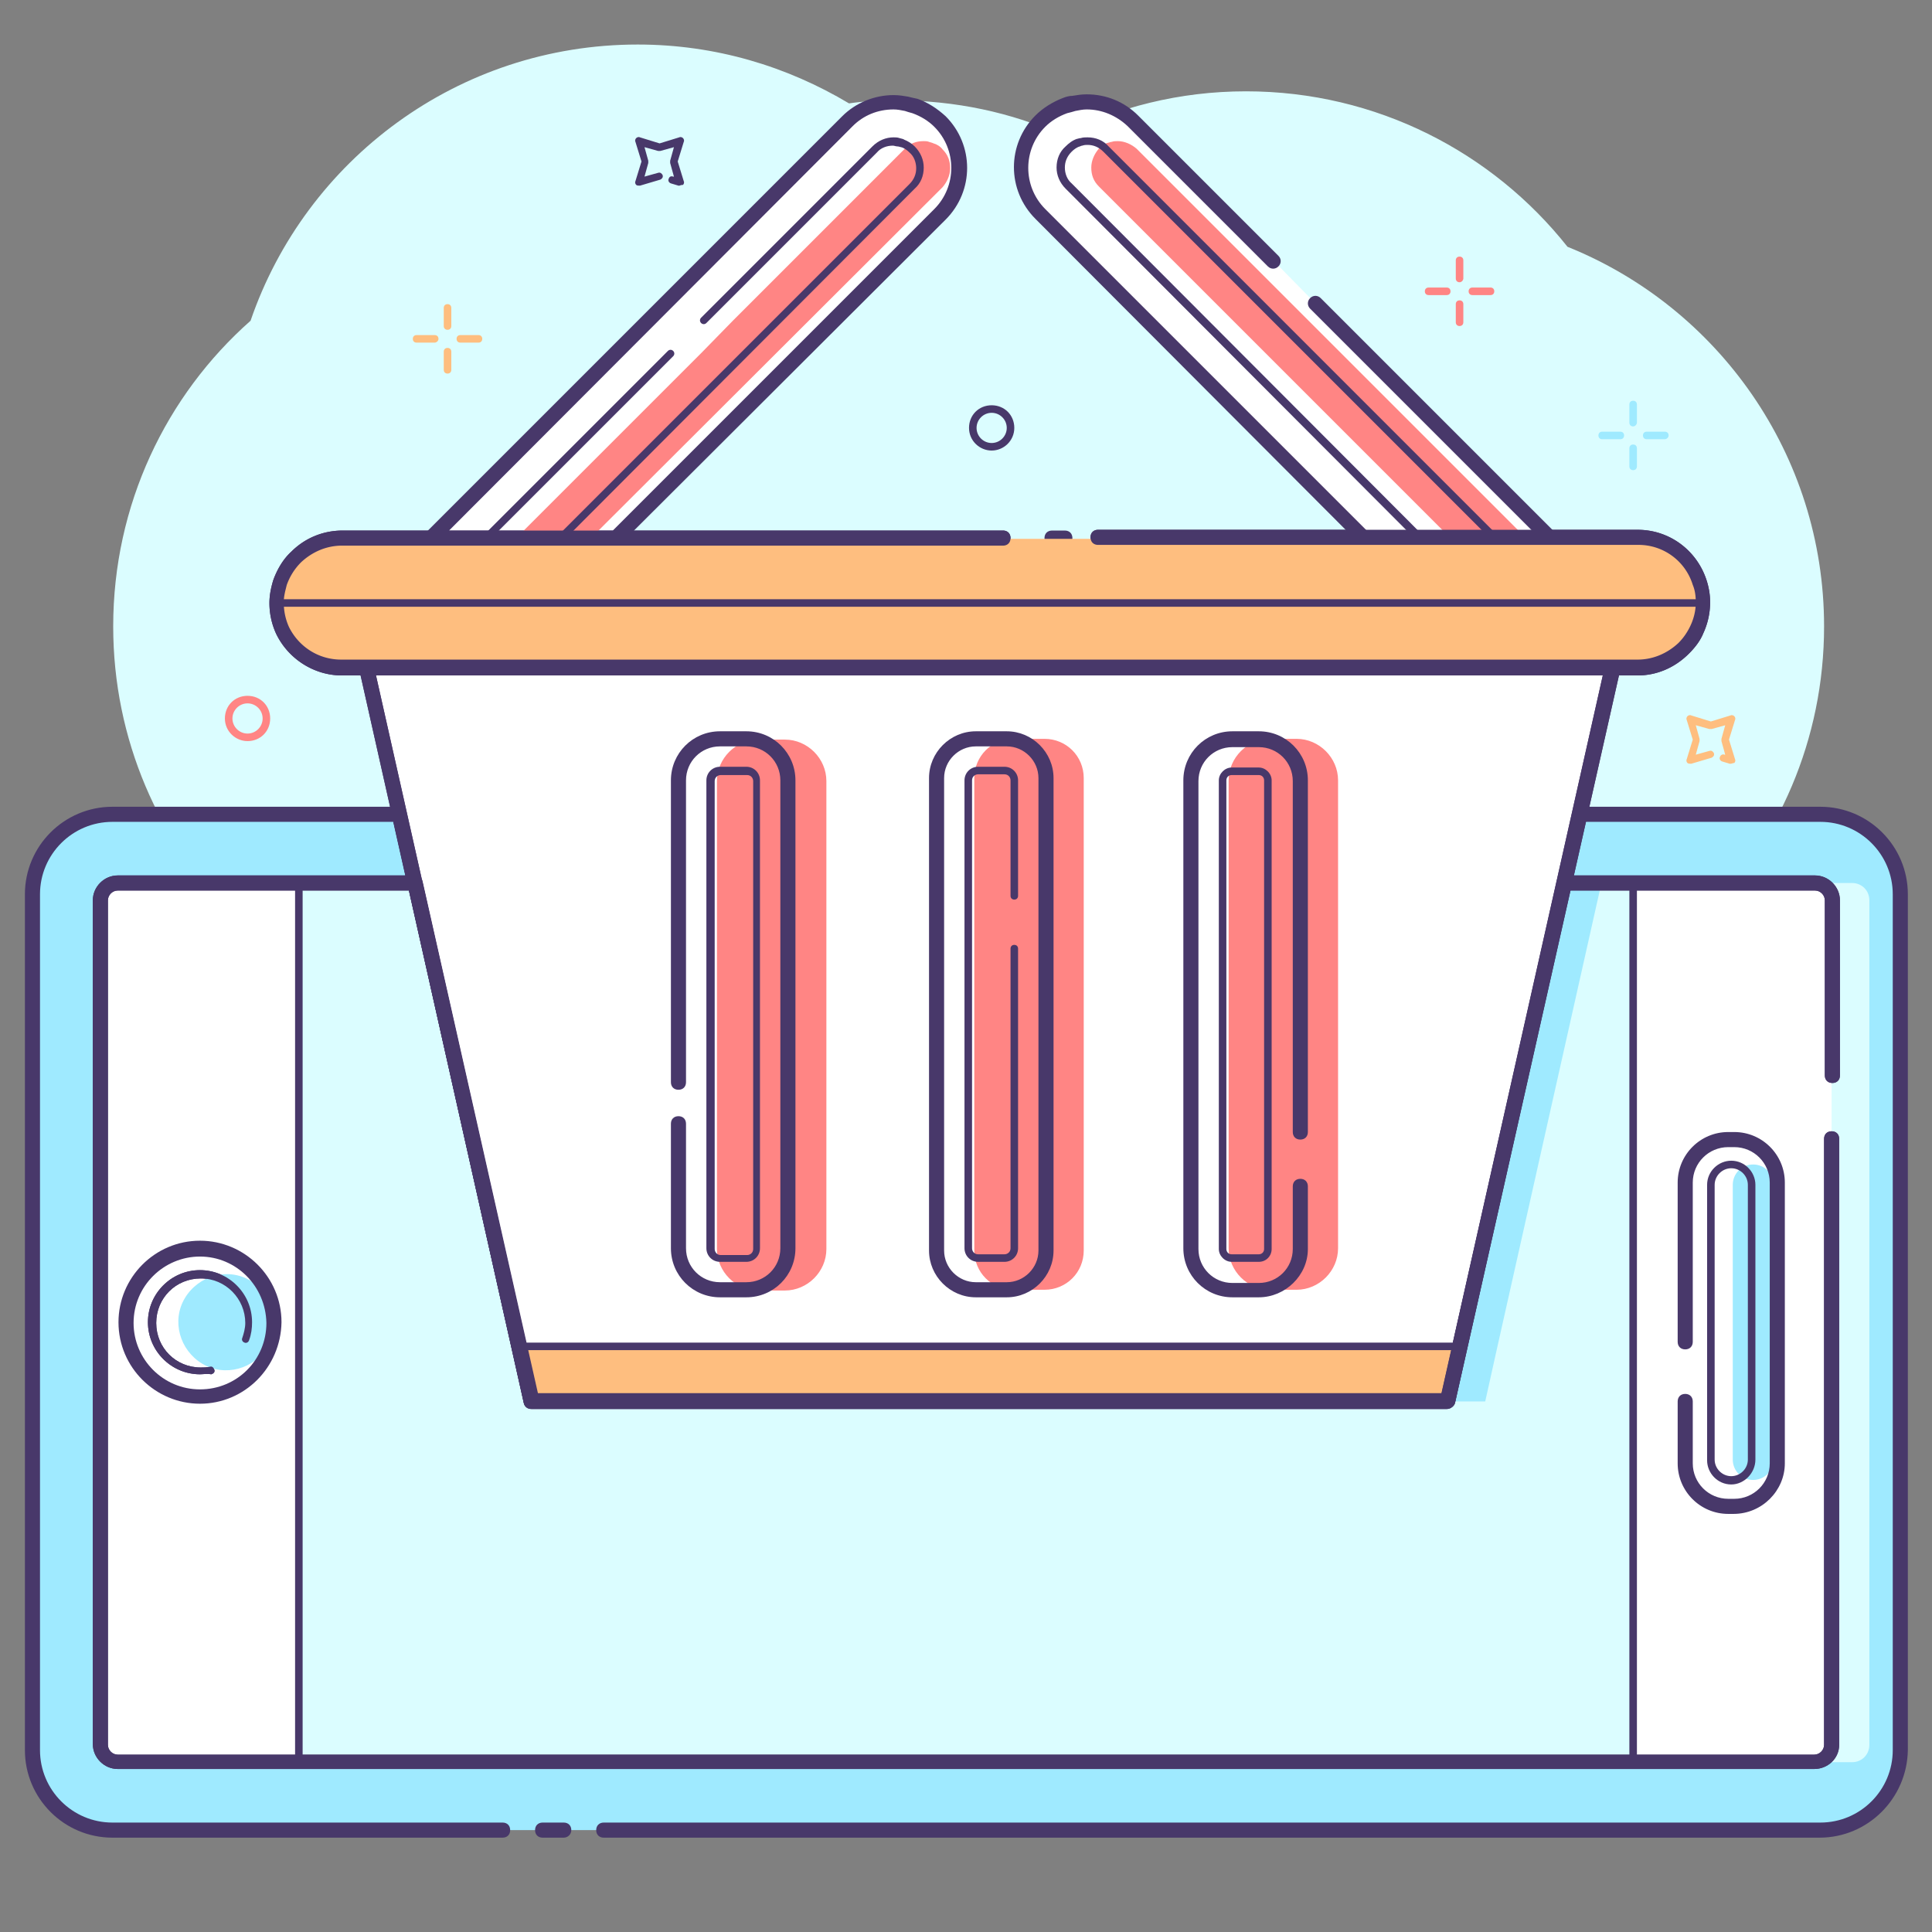 <svg xmlns="http://www.w3.org/2000/svg" id="Layer_1" x="0" y="0" version="1.1" viewBox="0 0 256 256" xml:space="preserve"><rect x="0" y="0" width="256" height="256" fill="#808080" stroke="none"/><style>.st0{fill:#dbfdff}.st1{fill:#9feaff}.st2{fill:#48386a}.st3{fill:#fff}.st4{fill:#ff8584}.st5{fill:#febe7f}</style><path d="M69.3 137.3c15.3 0 29.1-6.3 39-16.5 3.4.7 6.9 1 10.5 1 8.8 0 17-2.1 24.4-5.8.5.2 1.1.5 1.6.7 9.9 12.5 25.3 20.6 42.6 20.6 30 0 54.3-24.3 54.3-54.3 0-22.8-14.1-42.3-34-50.3-9.9-12.5-25.3-20.6-42.6-20.6-8.8 0-17 2.1-24.4 5.8-6.7-3-14.1-4.6-22-4.6-2.1 0-4.2.1-6.2.4-8.2-4.9-17.7-7.8-28-7.8-23.8 0-44 15.3-51.3 36.6C22 52.4 15 66.9 15 83c0 30 24.3 54.3 54.3 54.3z" class="st0"/><path d="M66.5 242.5H14.9c-5.8 0-10.6-4.7-10.6-10.6V118.5c0-5.8 4.7-10.6 10.6-10.6H53l2 9.1 13.8 61.5 1.6 7.2h121.4l1.6-7.2 13.8-61.5 2-9.1h31.9c5.8 0 10.6 4.7 10.6 10.6v113.4c0 5.8-4.7 10.6-10.6 10.6H66.5z" class="st1"/><path d="M241.1 243.5H80c-.6 0-1-.4-1-1s.4-1 1-1h161.2c5.3 0 9.6-4.3 9.6-9.6V118.5c0-5.3-4.3-9.6-9.6-9.6h-31.1l-17.3 76.9c-.1.5-.5.8-1 .8H70.4c-.5 0-.9-.3-1-.8l-17.3-76.9H14.9c-5.3 0-9.6 4.3-9.6 9.6v113.4c0 5.3 4.3 9.6 9.6 9.6h51.7c.6 0 1 .4 1 1s-.4 1-1 1H14.9c-6.4 0-11.6-5.2-11.6-11.6V118.5c0-6.4 5.2-11.6 11.6-11.6H53c.5 0 .9.3 1 .8l17.3 76.9H191l17.3-76.9c.1-.5.5-.8 1-.8h31.9c6.4 0 11.6 5.2 11.6 11.6v113.4c-.1 6.4-5.3 11.6-11.7 11.6z" class="st2"/><path d="M247.7 150.9v80.3c0 1.3-1 2.3-2.3 2.3H20.6c-1.3 0-2.3-1-2.3-2.3V119.3c0-1.3 1-2.3 2.3-2.3H60l13.8 61.5 1.6 7.2h121.4l1.6-7.2 13.8-61.5h33.2c1.3 0 2.3 1 2.3 2.3v31.6z" class="st0"/><path d="M242.7 150.9v80.3c0 1.2-1 2.3-2.3 2.3h-24V117h24c1.2 0 2.3 1 2.3 2.3v31.6z" class="st3"/><path d="M240.4 233.9h-24c-.3 0-.5-.2-.5-.5V117c0-.3.2-.5.5-.5h24c1.5 0 2.8 1.2 2.8 2.8v23.2c0 .3-.2.5-.5.5s-.5-.2-.5-.5v-23.2c0-1-.8-1.8-1.8-1.8h-23.5v115.4h23.5c1 0 1.8-.8 1.8-1.8v-80.3c0-.3.2-.5.5-.5s.5.2.5.5v80.3c0 1.6-1.3 2.8-2.8 2.8z" class="st2"/><path d="M15.6 117h24v116.4h-24c-1.2 0-2.3-1-2.3-2.3V119.3c0-1.3 1.1-2.3 2.3-2.3z" class="st3"/><path d="M39.6 233.9h-24c-1.5 0-2.8-1.2-2.8-2.8V119.3c0-1.5 1.2-2.8 2.8-2.8h24c.3 0 .5.2.5.5v116.4c0 .3-.2.5-.5.5zm-24-116.4c-1 0-1.8.8-1.8 1.8v111.9c0 1 .8 1.8 1.8 1.8h23.5V117.5H15.6z" class="st2"/><path d="M240.4 234.4H15.6c-1.8 0-3.3-1.5-3.3-3.3V119.3c0-1.8 1.5-3.3 3.3-3.3H55c.5 0 .9.3 1 .8l15.3 67.9H191l15.3-67.9c.1-.5.5-.8 1-.8h33.2c1.8 0 3.3 1.5 3.3 3.3v23.2c0 .6-.4 1-1 1s-1-.4-1-1v-23.2c0-.7-.6-1.3-1.3-1.3H208l-15.3 67.9c-.1.5-.5.8-1 .8H70.4c-.5 0-.9-.3-1-.8L54.2 118H15.6c-.7 0-1.3.6-1.3 1.3v111.9c0 .7.6 1.3 1.3 1.3h224.8c.7 0 1.3-.6 1.3-1.3v-80.3c0-.6.4-1 1-1s1 .4 1 1v80.3c0 1.8-1.5 3.2-3.3 3.2z" class="st2"/><path d="M229.6 157c0-1.5 1.2-2.7 2.7-2.7 1.5 0 2.7 1.2 2.7 2.7v36.4c0 1.5-1.2 2.7-2.7 2.7-1.5 0-2.7-1.2-2.7-2.7V157z" class="st1"/><path d="M26.5 182.1c-3.8 0-6.9-3.1-6.9-6.9s3.1-6.9 6.9-6.9 6.9 3.1 6.9 6.9c0 .8-.1 1.6-.4 2.4-.1.3-.4.4-.6.3-.3-.1-.4-.4-.3-.6.2-.6.4-1.3.4-2 0-3.2-2.6-5.9-5.9-5.9s-5.9 2.6-5.9 5.9 2.6 5.9 5.9 5.9c.4 0 .8 0 1.2-.1.3-.1.5.1.6.4.1.3-.1.5-.4.6-.6-.1-1.1 0-1.5 0z" class="st2"/><path d="M145.4 71.3H217c3.8 0 7.1 2.5 8.2 6 .3.8.4 1.7.4 2.7 0 1.3-.3 2.6-.8 3.7-.4.9-1 1.7-1.7 2.4-1.6 1.6-3.7 2.5-6.1 2.5H45.3c-3.4 0-6.4-2-7.8-4.9-.5-1.1-.8-2.4-.8-3.7 0-.9.1-1.8.4-2.7.4-1.3 1.2-2.5 2.1-3.4 1.6-1.6 3.7-2.5 6.1-2.5h100.1z" class="st3"/><path d="M217 89.5H45.3c-3.7 0-7.1-2.2-8.7-5.5-.6-1.3-.9-2.7-.9-4.1 0-1 .2-2 .5-3 .5-1.4 1.3-2.8 2.4-3.8 1.8-1.8 4.2-2.8 6.8-2.8h87.5c.6 0 1 .4 1 1s-.4 1-1 1H45.3c-2 0-3.9.8-5.4 2.2-.9.9-1.5 1.9-1.9 3-.2.8-.4 1.5-.4 2.3 0 1.1.2 2.2.7 3.3 1.3 2.6 3.9 4.3 6.9 4.3H217c2 0 3.9-.8 5.4-2.2.6-.6 1.1-1.3 1.5-2.1.5-1 .8-2.1.8-3.3 0-.8-.1-1.6-.4-2.3a7.5 7.5 0 00-7.2-5.3h-71.6c-.6 0-1-.4-1-1s.4-1 1-1H217c4.2 0 7.8 2.7 9.1 6.6.3.9.5 1.9.5 3 0 1.4-.3 2.8-.9 4.1-.4 1-1.1 1.9-1.9 2.7-1.9 1.9-4.3 2.9-6.8 2.9z" class="st2"/><path d="M141.1 72.3h-1.7c-.6 0-1-.4-1-1s.4-1 1-1h1.7c.6 0 1 .4 1 1s-.4 1-1 1z" class="st2"/><path d="M213.6 88.5l-4.3 19.4-2.1 9.1-13.8 61.5-1.6 7.1H70.4l-1.6-7.1L55 117l-2-9.1-4.4-19.4z" class="st3"/><path d="M191.8 186.6H70.4c-.5 0-.9-.3-1-.8L47.6 88.7c-.1-.3 0-.6.2-.8.2-.2.5-.4.8-.4h165.1c.3 0 .6.1.8.4.2.2.3.5.2.8l-21.9 97.2c-.1.4-.5.7-1 .7zm-120.6-2H191l21.4-95.2H49.8l21.4 95.2z" class="st2"/><path d="M138.4 170.9h-4.1c-2.9 0-5.2-2.3-5.2-5.2v-62.6c0-2.9 2.3-5.2 5.2-5.2h4.1c2.9 0 5.2 2.3 5.2 5.2v62.6c0 2.9-2.3 5.2-5.2 5.2zM177.3 157.1v8.3c0 3-2.5 5.5-5.5 5.5h-3.5c-3 0-5.5-2.5-5.5-5.5v-62c0-3 2.5-5.5 5.5-5.5h3.5c3 0 5.5 2.5 5.5 5.5v53.7zM95 143.5v-40c0-3 2.5-5.5 5.5-5.5h3.5c3 0 5.5 2.5 5.5 5.5v62c0 3-2.5 5.5-5.5 5.5h-3.5c-3 0-5.5-2.5-5.5-5.5v-22z" class="st4"/><path d="M98.9 167.2h-3.5c-1 0-1.8-.8-1.8-1.8v-62c0-1 .8-1.8 1.8-1.8h3.5c1 0 1.8.8 1.8 1.8v62c0 1-.8 1.8-1.8 1.8zm-3.4-64.5c-.4 0-.8.3-.8.8v62c0 .4.3.8.8.8H99c.4 0 .8-.3.8-.8v-62c0-.4-.3-.8-.8-.8h-3.5z" class="st2"/><path d="M174.3 40.2l31.1 31.1h-24.6L144 34.5l-6.1-6.1c-3.4-3.4-3.4-8.9 0-12.3 1-1 2.1-1.6 3.3-2.1l1.2-.3c.6-.1 1.1-.2 1.7-.2 2.2 0 4.4.8 6.1 2.5l18.6 18.6 5.5 5.6z" class="st3"/><path d="M205.4 72.3h-24.6c-.3 0-.5-.1-.7-.3l-42.9-43c-3.8-3.8-3.8-9.9 0-13.7 1-1 2.3-1.8 3.6-2.3.5-.2.9-.3 1.3-.3.6-.1 1.2-.2 1.9-.2 2.6 0 5 1 6.8 2.8l18.6 18.6c.4.4.4 1 0 1.4-.4.4-1 .4-1.4 0l-18.6-18.6c-1.5-1.4-3.4-2.2-5.4-2.2-.5 0-1 .1-1.5.2-.3.1-.7.2-1.1.3-1.1.4-2.1 1-2.9 1.8-3 3-3 7.9 0 10.9l42.6 42.6H203l-29.4-29.4c-.4-.4-.4-1 0-1.4.4-.4 1-.4 1.4 0l31.1 31.1c.3.3.4.7.2 1.1-.1.3-.5.6-.9.6z" class="st2"/><path d="M57.1 71.3h24.6l36.8-36.8 6.1-6.1c3.4-3.4 3.4-8.9 0-12.3-1-1-2.1-1.6-3.3-2.1l-1.2-.3c-.6-.1-1.1-.2-1.7-.2-2.2 0-4.4.8-6.1 2.5L57.1 71.3z" class="st3"/><path d="M81.6 72.3H57.1c-.4 0-.8-.2-.9-.6-.2-.4-.1-.8.2-1.1l55.2-55.2c1.8-1.8 4.3-2.8 6.8-2.8.7 0 1.3.1 1.9.2.4.1.8.2 1.3.3 1.4.5 2.6 1.3 3.7 2.3 3.8 3.8 3.8 9.9 0 13.7L82.3 72c-.2.1-.4.3-.7.3zm-22.1-2h21.7l42.6-42.6c3-3 3-7.9 0-10.9-.8-.8-1.8-1.4-2.9-1.8-.4-.1-.7-.2-1-.3-.5-.1-1-.2-1.5-.2-2.1 0-4 .8-5.4 2.2L59.5 70.3z" class="st2"/><path d="M192 71.1l-46.4-46.4c-.7-.7-1-1.5-1-2.5 0-.9.4-1.8 1-2.5.4-.4.8-.7 1.3-.8.1 0 .2-.1.4-.1.3-.1.5-.1.8-.1.9 0 1.8.4 2.5 1L202 71.1h-10zM97.2 42.4l22.7-22.7c.7-.7 1.5-1 2.5-1 .2 0 .5 0 .7.1.3.1.4.1.6.2.4.1.9.4 1.2.8.7.7 1 1.5 1 2.5 0 .9-.4 1.8-1 2.5L78.4 71.2h-9.9l24.4-24.4 4.3-4.4z" class="st4"/><path d="M193.4 178.5l-1.6 7.1H70.4l-1.6-7.1z" class="st5"/><path d="M191.8 186.1H70.4c-.2 0-.4-.2-.5-.4l-1.6-7.2c0-.1 0-.3.1-.4s.2-.2.4-.2h124.6c.2 0 .3.1.4.2s.1.3.1.4l-1.6 7.2c-.1.3-.3.4-.5.4zm-121-1h120.5l1.4-6.2H69.5l1.3 6.2zM198 71.6h-10c-.1 0-.3-.1-.4-.1L141.2 25c-.8-.8-1.2-1.8-1.2-2.8 0-1.1.4-2.1 1.2-2.8.4-.4.9-.8 1.5-1 .1 0 .3-.1.5-.1.3-.1.6-.1.9-.1 1.1 0 2.1.4 2.8 1.2l51.4 51.4c.1.1.2.4.1.5s-.2.3-.4.3zm-9.8-1h8.5l-50.5-50.5c-.6-.6-1.3-.9-2.1-.9-.2 0-.4 0-.7.1-.1 0-.3.1-.3.1-.4.1-.8.4-1.1.7-.6.6-.9 1.3-.9 2.1s.3 1.6.9 2.1l46.2 46.3zM74.4 71.7h-9.9c-.2 0-.4-.1-.5-.3s0-.4.1-.5l24.4-24.4c.2-.2.5-.2.7 0s.2.5 0 .7L65.7 70.7h8.5l46.3-46.3c.6-.6.9-1.3.9-2.1s-.3-1.6-.9-2.1c-.3-.3-.7-.6-1.1-.7-.1 0-.3-.1-.5-.1s-.4-.1-.6-.1c-.8 0-1.6.3-2.1.9L93.6 42.8c-.2.2-.5.2-.7 0s-.2-.5 0-.7l22.7-22.7c.8-.8 1.8-1.2 2.8-1.2.3 0 .5 0 .8.1.3.1.5.1.6.2.5.2 1 .5 1.4.9.8.8 1.2 1.8 1.2 2.8 0 1.1-.4 2.1-1.2 2.8L74.8 71.5c-.1.1-.3.2-.4.2z" class="st2"/><path d="M145.4 71.3H217c3.8 0 7.1 2.5 8.2 6 .3.8.4 1.7.4 2.7 0 1.3-.3 2.6-.8 3.7-.4.9-1 1.7-1.7 2.4-1.6 1.6-3.7 2.5-6.1 2.5H45.3c-3.4 0-6.4-2-7.8-4.9-.5-1.1-.8-2.4-.8-3.7 0-.9.1-1.8.4-2.7.4-1.3 1.2-2.5 2.1-3.4 1.6-1.6 3.7-2.5 6.1-2.5h100.1z" class="st5"/><path d="M217 89.5H45.3c-3.7 0-7.1-2.2-8.7-5.5-.6-1.3-.9-2.7-.9-4.1 0-1 .2-2 .5-3 .5-1.4 1.3-2.8 2.4-3.8 1.8-1.8 4.2-2.8 6.8-2.8h87.5c.6 0 1 .4 1 1s-.4 1-1 1H45.3c-2 0-3.9.8-5.4 2.2-.9.9-1.5 1.9-1.9 3-.2.8-.4 1.5-.4 2.3 0 1.1.2 2.2.7 3.3 1.3 2.6 3.9 4.3 6.9 4.3H217c2 0 3.9-.8 5.4-2.2.6-.6 1.1-1.3 1.5-2.1.5-1 .8-2.1.8-3.3 0-.8-.1-1.6-.4-2.3a7.5 7.5 0 00-7.2-5.3h-71.6c-.6 0-1-.4-1-1s.4-1 1-1H217c4.2 0 7.8 2.7 9.1 6.6.3.9.5 1.9.5 3 0 1.4-.3 2.8-.9 4.1-.4 1-1.1 1.9-1.9 2.7-1.9 1.9-4.3 2.9-6.8 2.9z" class="st2"/><path d="M191.8 186.6H70.4c-.5 0-.9-.3-1-.8L47.6 88.7c-.1-.3 0-.6.2-.8.2-.2.5-.4.8-.4h165.1c.3 0 .6.1.8.4.2.2.3.5.2.8l-21.9 97.2c-.1.4-.5.7-1 .7zm-120.6-2H191l21.4-95.2H49.8l21.4 95.2z" class="st2"/><path d="M133.4 171.9h-4.1c-3.4 0-6.2-2.8-6.2-6.2v-62.6c0-3.4 2.8-6.2 6.2-6.2h4.1c3.4 0 6.2 2.8 6.2 6.2v62.6c0 3.4-2.8 6.2-6.2 6.2zm-4.1-73c-2.3 0-4.2 1.9-4.2 4.2v62.6c0 2.3 1.9 4.2 4.2 4.2h4.1c2.3 0 4.2-1.9 4.2-4.2v-62.6c0-2.3-1.9-4.2-4.2-4.2h-4.1zM166.8 171.9h-3.5c-3.6 0-6.5-2.9-6.5-6.5v-62c0-3.6 2.9-6.5 6.5-6.5h3.5c3.6 0 6.5 2.9 6.5 6.5V150c0 .6-.4 1-1 1s-1-.4-1-1v-46.5c0-2.5-2-4.5-4.5-4.5h-3.5c-2.5 0-4.5 2-4.5 4.5v62c0 2.5 2 4.5 4.5 4.5h3.5c2.5 0 4.5-2 4.5-4.5v-8.3c0-.6.4-1 1-1s1 .4 1 1v8.3c0 3.5-3 6.4-6.5 6.4zM98.9 171.9h-3.5c-3.6 0-6.5-2.9-6.5-6.5v-16.5c0-.6.4-1 1-1s1 .4 1 1v16.5c0 2.5 2 4.5 4.5 4.5h3.5c2.5 0 4.5-2 4.5-4.5v-62c0-2.5-2-4.5-4.5-4.5h-3.5c-2.5 0-4.5 2-4.5 4.5v40c0 .6-.4 1-1 1s-1-.4-1-1v-40c0-3.6 2.9-6.5 6.5-6.5h3.5c3.6 0 6.5 2.9 6.5 6.5v62c0 3.6-2.9 6.5-6.5 6.5z" class="st2"/><path d="M133.1 167.2h-3.5c-1 0-1.8-.8-1.8-1.8v-62c0-1 .8-1.8 1.8-1.8h3.5c1 0 1.8.8 1.8 1.8v15.3c0 .3-.2.5-.5.5s-.5-.2-.5-.5v-15.3c0-.4-.3-.8-.8-.8h-3.5c-.4 0-.8.3-.8.8v62c0 .4.3.8.8.8h3.5c.4 0 .8-.3.8-.8v-39.7c0-.3.2-.5.5-.5s.5.2.5.5v39.7c0 1-.8 1.8-1.8 1.8zM166.8 167.2h-3.6c-.9 0-1.7-.8-1.7-1.7v-62.1c0-.9.8-1.7 1.7-1.7h3.6c.9 0 1.7.8 1.7 1.7v62.1c0 .9-.7 1.7-1.7 1.7zm-3.6-64.5c-.4 0-.7.3-.7.7v62.1c0 .4.3.7.7.7h3.6c.4 0 .7-.3.7-.7v-62.1c0-.4-.3-.7-.7-.7h-3.6z" class="st2"/><path d="M240.4 234.4H15.6c-1.8 0-3.3-1.5-3.3-3.3V119.3c0-1.8 1.5-3.3 3.3-3.3H55c.5 0 .9.3 1 .8l15.3 67.9H191l15.3-67.9c.1-.5.5-.8 1-.8h33.2c1.8 0 3.3 1.5 3.3 3.3v23.2c0 .6-.4 1-1 1s-1-.4-1-1v-23.2c0-.7-.6-1.3-1.3-1.3H208l-15.3 67.9c-.1.5-.5.8-1 .8H70.4c-.5 0-.9-.3-1-.8L54.2 118H15.6c-.7 0-1.3.6-1.3 1.3v111.9c0 .7.6 1.3 1.3 1.3h224.8c.7 0 1.3-.6 1.3-1.3v-80.3c0-.6.4-1 1-1s1 .4 1 1v80.3c0 1.8-1.5 3.2-3.3 3.2z" class="st2"/><path d="M229.7 200.6h-.7c-3.7 0-6.7-3-6.7-6.7v-8.2c0-.6.4-1 1-1s1 .4 1 1v8.2c0 2.6 2.1 4.7 4.7 4.7h.8c2.6 0 4.7-2.1 4.7-4.7v-37.2c0-2.6-2.1-4.7-4.7-4.7h-.8c-2.6 0-4.7 2.1-4.7 4.7v21.1c0 .6-.4 1-1 1s-1-.4-1-1v-21.1c0-3.7 3-6.7 6.7-6.7h.8c3.7 0 6.7 3 6.7 6.7v37.2c0 3.6-3 6.7-6.8 6.7z" class="st2"/><path d="M229.4 196.7c-1.8 0-3.2-1.5-3.2-3.2V157c0-1.8 1.5-3.2 3.2-3.2 1.8 0 3.2 1.5 3.2 3.2v36.4c0 1.8-1.5 3.3-3.2 3.3zm0-41.9c-1.2 0-2.2 1-2.2 2.2v36.4c0 1.2 1 2.2 2.2 2.2s2.2-1 2.2-2.2V157c0-1.2-1-2.2-2.2-2.2z" class="st2"/><path d="M36 177.2c-.1.4-.3.8-.5 1.2-1.8 3-5.7 4.1-8.7 2.3-3-1.8-4.1-5.7-2.3-8.7 1.8-3 5.7-4.1 8.7-2.3.7.4 1.2.9 1.7 1.4l1.1 6.1z" class="st1"/><path d="M26.5 186c-5.9 0-10.8-4.8-10.8-10.8 0-5.9 4.8-10.8 10.8-10.8 5.9 0 10.8 4.8 10.8 10.8-.1 6-4.9 10.8-10.8 10.8zm0-19.5c-4.8 0-8.8 3.9-8.8 8.8 0 4.8 3.9 8.8 8.8 8.8s8.8-3.9 8.8-8.8c-.1-4.9-4-8.8-8.8-8.8z" class="st2"/><path d="M26.5 182.1c-3.8 0-6.9-3.1-6.9-6.9s3.1-6.9 6.9-6.9 6.9 3.1 6.9 6.9c0 .8-.1 1.6-.4 2.4-.1.3-.4.4-.6.3-.3-.1-.4-.4-.3-.6.2-.6.4-1.3.4-2 0-3.2-2.6-5.9-5.9-5.9s-5.9 2.6-5.9 5.9 2.6 5.9 5.9 5.9c.4 0 .8 0 1.2-.1.3-.1.5.1.6.4.1.3-.1.5-.4.6-.6-.1-1.1 0-1.5 0z" class="st2"/><g><path d="M225.6 80.4H36.7c-.3 0-.5-.2-.5-.5s.2-.5.5-.5h188.9c.3 0 .5.2.5.5s-.3.5-.5.5z" class="st2"/></g><g><path d="M131.4 59.7c-1.6 0-3-1.3-3-3s1.3-3 3-3 3 1.3 3 3-1.4 3-3 3zm0-5c-1.1 0-2 .9-2 2s.9 2 2 2 2-.9 2-2-.9-2-2-2z" class="st2"/></g><g><path d="M32.8 98.2c-1.6 0-3-1.3-3-3s1.3-3 3-3 3 1.3 3 3-1.3 3-3 3zm0-5c-1.1 0-2 .9-2 2s.9 2 2 2 2-.9 2-2-.9-2-2-2z" class="st4"/></g><g><path d="M90 24.6h-.1l-1-.3c-.3-.1-.4-.4-.3-.6.1-.3.3-.4.6-.3h.1l-.5-1.8v-.3l.5-1.8-1.8.5h-.3l-1.8-.5.5 1.8v.3l-.5 1.8 1.8-.5c.3-.1.5.1.6.3.1.3-.1.5-.3.6l-2.7.8c-.2 0-.4 0-.5-.1-.1-.1-.2-.3-.1-.5l.8-2.6-.8-2.6c-.1-.2 0-.4.1-.5.1-.1.3-.2.5-.1l2.6.8 2.6-.8c.2-.1.4 0 .5.1.1.1.2.3.1.5l-.8 2.6.8 2.6c.1.2 0 .4-.1.5-.3 0-.4.1-.5.1z" class="st2"/></g><g><path d="M229.3 101.2h-.1l-1-.3c-.3-.1-.4-.4-.3-.6.1-.3.4-.4.6-.3h.1l-.5-1.8v-.3l.5-1.8-1.8.5h-.3l-1.8-.5.5 1.8v.3l-.5 1.8 1.8-.5c.3-.1.5.1.6.3.1.3-.1.5-.3.6l-2.7.8c-.2 0-.4 0-.5-.1-.1-.1-.2-.3-.1-.5l.8-2.6-.8-2.6c-.1-.2 0-.4.1-.5.1-.1.3-.2.5-.1l2.6.8 2.6-.8c.2-.1.4 0 .5.1s.2.3.1.5l-.8 2.6.8 2.6c.1.2 0 .4-.1.5-.2 0-.3.1-.5.1z" class="st5"/></g><g><path d="M193.4 37.4c-.3 0-.5-.2-.5-.5v-2.4c0-.3.2-.5.5-.5s.5.2.5.5v2.4c0 .2-.2.5-.5.5zM193.4 43.2c-.3 0-.5-.2-.5-.5v-2.4c0-.3.2-.5.5-.5s.5.2.5.5v2.4c0 .3-.2.5-.5.5zM197.5 39.1h-2.4c-.3 0-.5-.2-.5-.5s.2-.5.5-.5h2.4c.3 0 .5.2.5.5s-.2.5-.5.5zM191.7 39.1h-2.4c-.3 0-.5-.2-.5-.5s.2-.5.5-.5h2.4c.3 0 .5.2.5.5s-.2.5-.5.5z" class="st4"/></g><g><path d="M59.3 43.7c-.3 0-.5-.2-.5-.5v-2.4c0-.3.2-.5.5-.5s.5.2.5.5v2.4c0 .3-.2.5-.5.5zM59.3 49.5c-.3 0-.5-.2-.5-.5v-2.4c0-.3.2-.5.5-.5s.5.2.5.5V49c0 .3-.2.5-.5.5zM63.4 45.4H61c-.3 0-.5-.2-.5-.5s.2-.5.5-.5h2.4c.3 0 .5.2.5.5s-.2.5-.5.5zM57.6 45.4h-2.4c-.3 0-.5-.2-.5-.5s.2-.5.5-.5h2.4c.3 0 .5.2.5.5s-.3.5-.5.5z" class="st5"/></g><g><path d="M216.4 56.5c-.3 0-.5-.2-.5-.5v-2.4c0-.3.2-.5.5-.5s.5.2.5.5V56c0 .2-.2.5-.5.5zM216.4 62.3c-.3 0-.5-.2-.5-.5v-2.4c0-.3.2-.5.5-.5s.5.2.5.5v2.4c0 .3-.2.5-.5.5zM220.6 58.2h-2.4c-.3 0-.5-.2-.5-.5s.2-.5.5-.5h2.4c.3 0 .5.2.5.5s-.3.5-.5.5zM214.7 58.2h-2.4c-.3 0-.5-.2-.5-.5s.2-.5.5-.5h2.4c.3 0 .5.2.5.5s-.2.5-.5.5z" class="st1"/></g><g><path d="M74.7 243.5h-2.8c-.6 0-1-.4-1-1s.4-1 1-1h2.8c.6 0 1 .4 1 1s-.5 1-1 1z" class="st2"/></g></svg>